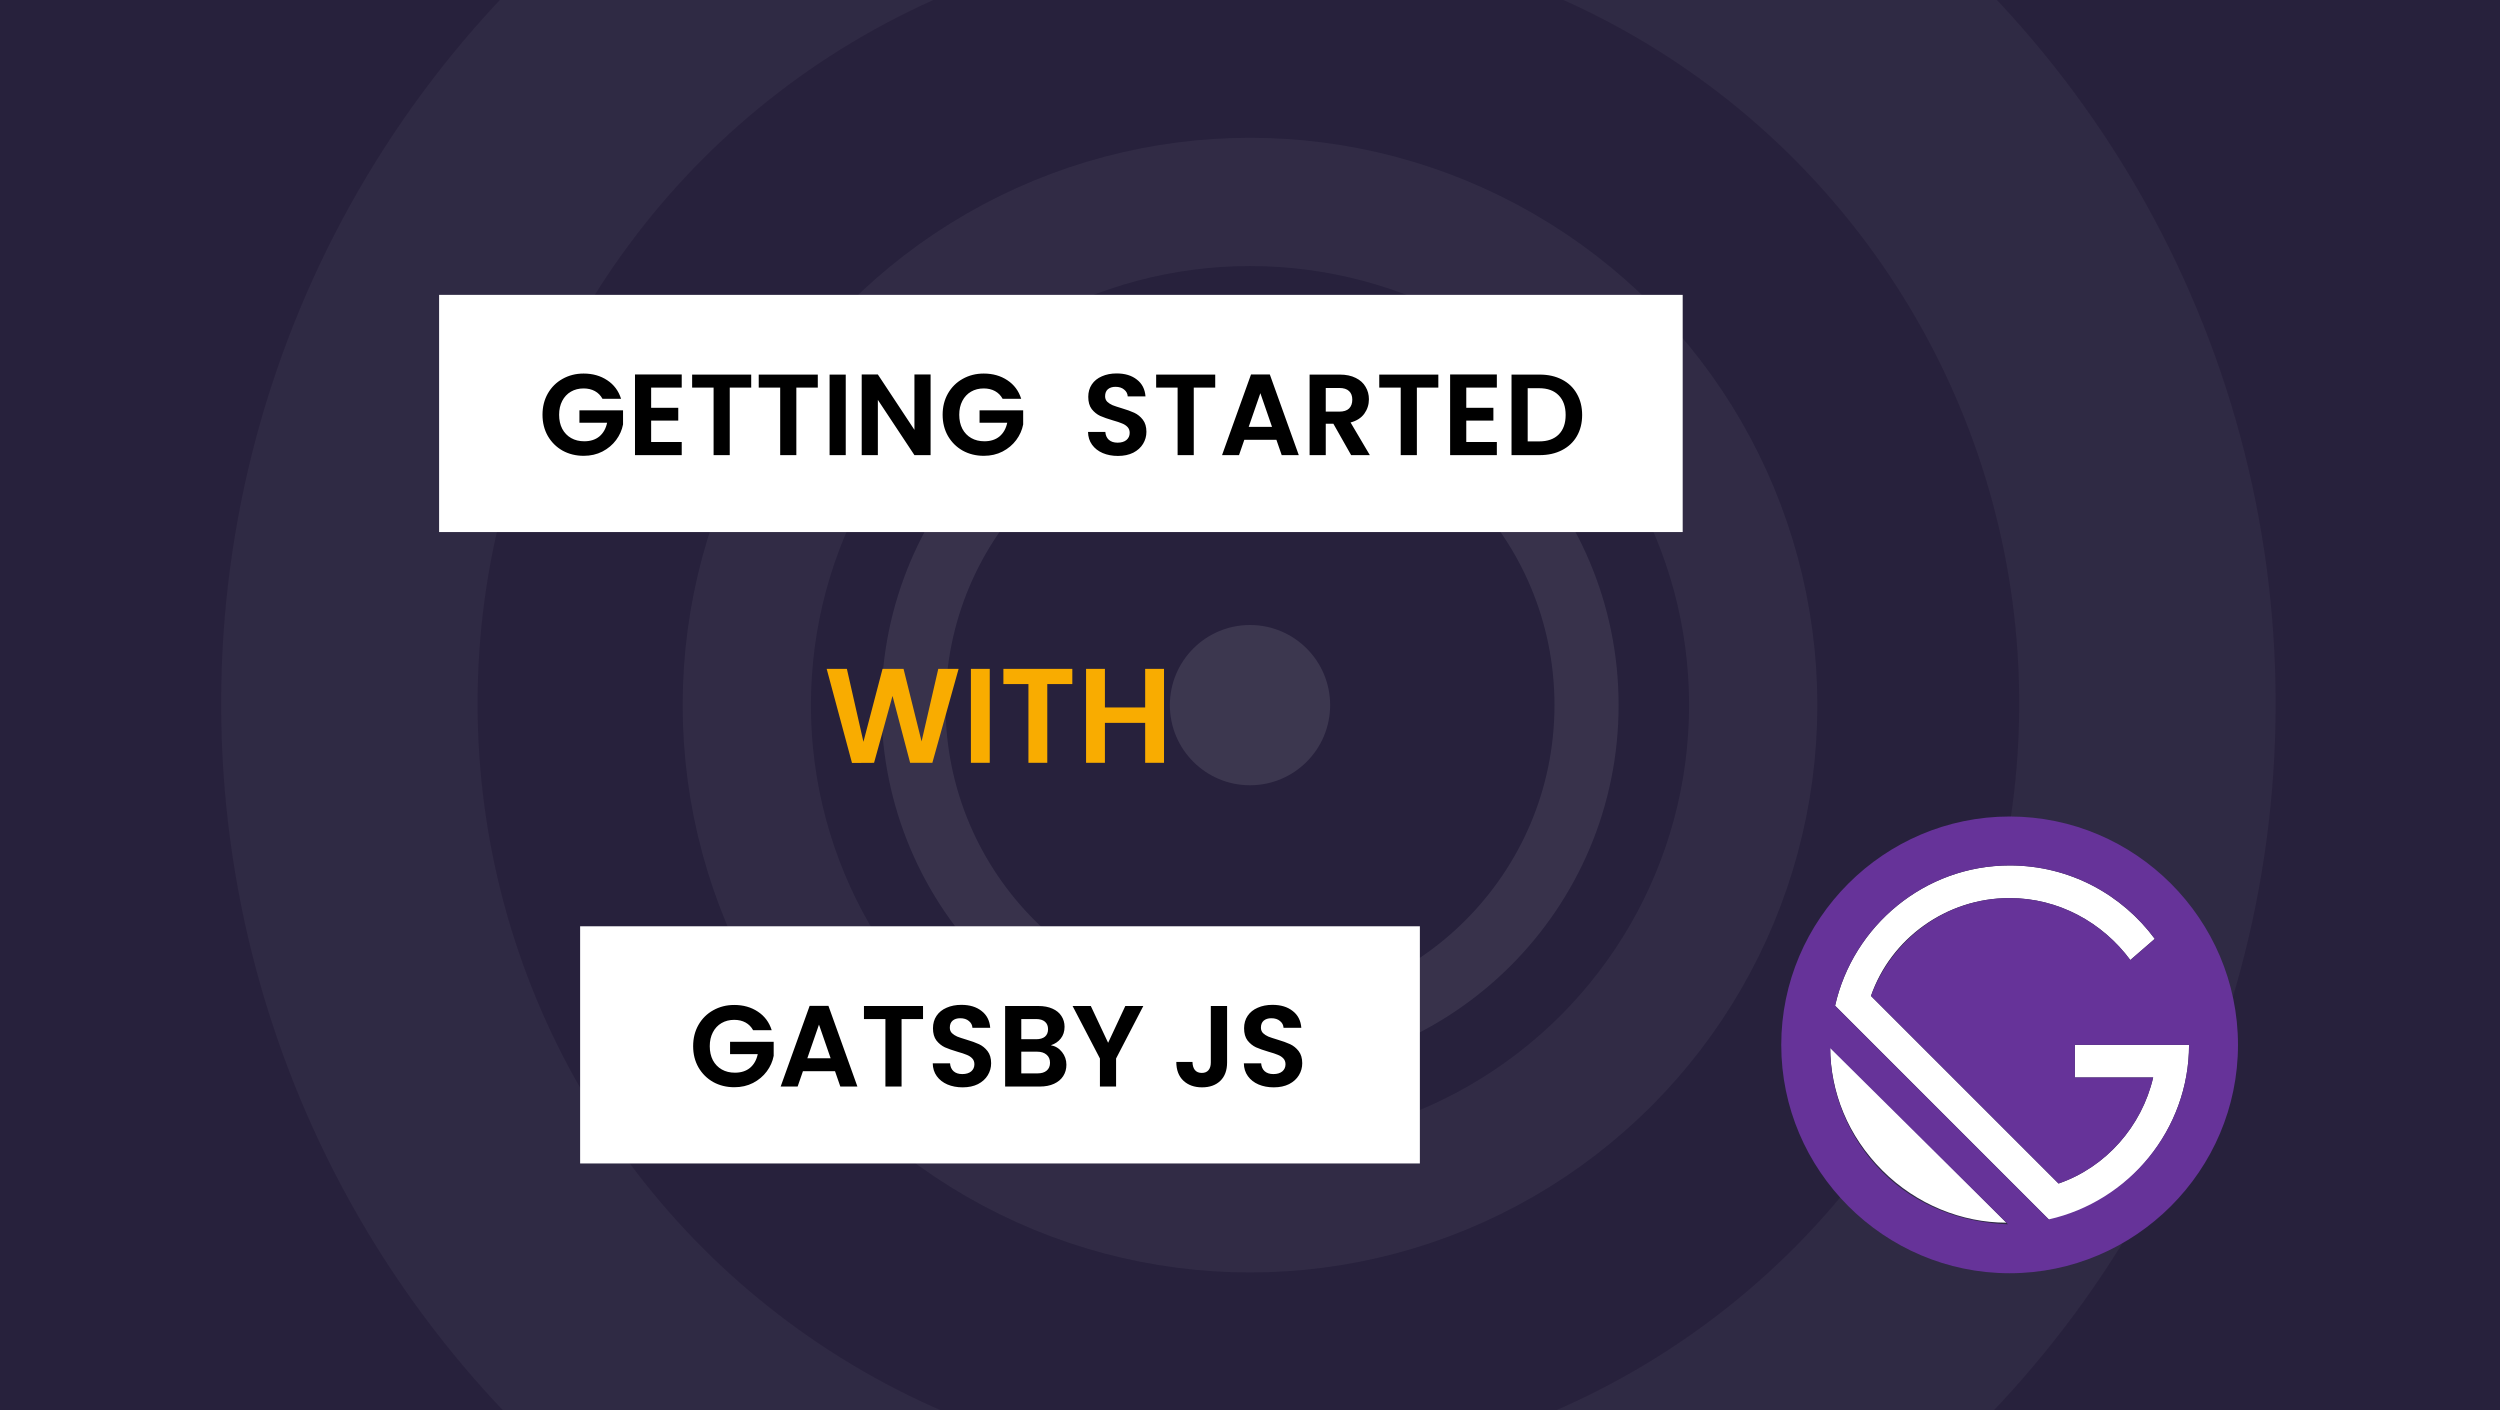 <svg width="780" height="440" viewBox="0 0 780 440" fill="none" xmlns="http://www.w3.org/2000/svg">
<rect x="0" y="0" width="780" height="440" fill="#808080" stroke="none"/>
<g clip-path="url(#clip0)">
<rect width="780" height="440" fill="#27213C"/>
<circle cx="390" cy="220" r="157" stroke="white" stroke-opacity="0.05" stroke-width="40"/>
<circle cx="389.5" cy="219.5" r="280.5" stroke="white" stroke-opacity="0.04" stroke-width="80"/>
<circle cx="390" cy="220" r="105" stroke="white" stroke-opacity="0.08" stroke-width="20"/>
<circle cx="390" cy="220" r="25" fill="white" fill-opacity="0.1"/>
<path d="M682.982 326H647.357V336.179H671.786C668.223 351.446 657.027 364.17 642.268 369.259L583.741 310.732C589.848 292.92 607.152 280.196 627 280.196C642.268 280.196 656.009 287.83 664.661 299.536L672.295 292.92C662.116 279.179 645.83 270.018 627 270.018C600.536 270.018 578.143 288.848 572.545 313.786L639.723 380.964C664.152 374.857 682.982 352.464 682.982 326ZM571.018 326.509C571.018 340.759 576.616 354.5 587.304 365.187C597.991 375.875 612.241 381.473 625.982 381.473L571.018 326.509Z" fill="white"/>
<path d="M627 254.75C587.813 254.75 555.75 286.813 555.75 326C555.75 365.188 587.813 397.25 627 397.25C666.188 397.25 698.25 365.188 698.25 326C698.25 286.813 666.188 254.75 627 254.75ZM587.304 365.696C576.616 355.009 571.018 340.759 571.018 327.018L626.491 381.982C612.241 381.473 597.991 376.384 587.304 365.696ZM639.214 380.455L572.545 313.786C578.143 288.848 600.536 270.018 627 270.018C645.83 270.018 662.116 279.179 672.295 292.92L664.661 299.536C656.009 287.83 642.268 280.196 627 280.196C607.152 280.196 590.357 292.92 583.741 310.732L642.268 369.259C657.027 364.17 668.223 351.446 671.786 336.179H647.357V326H682.982C682.982 352.464 664.152 374.857 639.214 380.455Z" fill="#663399"/>
<rect x="137" y="92" width="388" height="74" fill="white"/>
<rect x="181" y="289" width="262" height="74" fill="white"/>
<path d="M187.98 124.432C187.404 123.376 186.612 122.572 185.604 122.02C184.596 121.468 183.42 121.192 182.076 121.192C180.588 121.192 179.268 121.528 178.116 122.2C176.964 122.872 176.064 123.832 175.416 125.08C174.768 126.328 174.444 127.768 174.444 129.4C174.444 131.08 174.768 132.544 175.416 133.792C176.088 135.04 177.012 136 178.188 136.672C179.364 137.344 180.732 137.68 182.292 137.68C184.212 137.68 185.784 137.176 187.008 136.168C188.232 135.136 189.036 133.708 189.42 131.884H180.78V128.032H194.388V132.424C194.052 134.176 193.332 135.796 192.228 137.284C191.124 138.772 189.696 139.972 187.944 140.884C186.216 141.772 184.272 142.216 182.112 142.216C179.688 142.216 177.492 141.676 175.524 140.596C173.58 139.492 172.044 137.968 170.916 136.024C169.812 134.08 169.26 131.872 169.26 129.4C169.26 126.928 169.812 124.72 170.916 122.776C172.044 120.808 173.58 119.284 175.524 118.204C177.492 117.1 179.676 116.548 182.076 116.548C184.908 116.548 187.368 117.244 189.456 118.636C191.544 120.004 192.984 121.936 193.776 124.432H187.98ZM203.157 120.94V127.24H211.617V131.236H203.157V137.896H212.697V142H198.117V116.836H212.697V120.94H203.157ZM234.377 116.872V120.94H227.681V142H222.641V120.94H215.945V116.872H234.377ZM255.154 116.872V120.94H248.458V142H243.418V120.94H236.722V116.872H255.154ZM263.872 116.872V142H258.832V116.872H263.872ZM290.343 142H285.303L273.891 124.756V142H268.851V116.836H273.891L285.303 134.116V116.836H290.343V142ZM312.82 124.432C312.244 123.376 311.452 122.572 310.444 122.02C309.436 121.468 308.26 121.192 306.916 121.192C305.428 121.192 304.108 121.528 302.956 122.2C301.804 122.872 300.904 123.832 300.256 125.08C299.608 126.328 299.284 127.768 299.284 129.4C299.284 131.08 299.608 132.544 300.256 133.792C300.928 135.04 301.852 136 303.028 136.672C304.204 137.344 305.572 137.68 307.132 137.68C309.052 137.68 310.624 137.176 311.848 136.168C313.072 135.136 313.876 133.708 314.26 131.884H305.62V128.032H319.228V132.424C318.892 134.176 318.172 135.796 317.068 137.284C315.964 138.772 314.536 139.972 312.784 140.884C311.056 141.772 309.112 142.216 306.952 142.216C304.528 142.216 302.332 141.676 300.364 140.596C298.42 139.492 296.884 137.968 295.756 136.024C294.652 134.08 294.1 131.872 294.1 129.4C294.1 126.928 294.652 124.72 295.756 122.776C296.884 120.808 298.42 119.284 300.364 118.204C302.332 117.1 304.516 116.548 306.916 116.548C309.748 116.548 312.208 117.244 314.296 118.636C316.384 120.004 317.824 121.936 318.616 124.432H312.82ZM348.789 142.252C347.037 142.252 345.453 141.952 344.037 141.352C342.645 140.752 341.541 139.888 340.725 138.76C339.909 137.632 339.489 136.3 339.465 134.764H344.865C344.937 135.796 345.297 136.612 345.945 137.212C346.617 137.812 347.529 138.112 348.681 138.112C349.857 138.112 350.781 137.836 351.453 137.284C352.125 136.708 352.461 135.964 352.461 135.052C352.461 134.308 352.233 133.696 351.777 133.216C351.321 132.736 350.745 132.364 350.049 132.1C349.377 131.812 348.441 131.5 347.241 131.164C345.609 130.684 344.277 130.216 343.245 129.76C342.237 129.28 341.361 128.572 340.617 127.636C339.897 126.676 339.537 125.404 339.537 123.82C339.537 122.332 339.909 121.036 340.653 119.932C341.397 118.828 342.441 117.988 343.785 117.412C345.129 116.812 346.665 116.512 348.393 116.512C350.985 116.512 353.085 117.148 354.693 118.42C356.325 119.668 357.225 121.42 357.393 123.676H351.849C351.801 122.812 351.429 122.104 350.733 121.552C350.061 120.976 349.161 120.688 348.033 120.688C347.049 120.688 346.257 120.94 345.657 121.444C345.081 121.948 344.793 122.68 344.793 123.64C344.793 124.312 345.009 124.876 345.441 125.332C345.897 125.764 346.449 126.124 347.097 126.412C347.769 126.676 348.705 126.988 349.905 127.348C351.537 127.828 352.869 128.308 353.901 128.788C354.933 129.268 355.821 129.988 356.565 130.948C357.309 131.908 357.681 133.168 357.681 134.728C357.681 136.072 357.333 137.32 356.637 138.472C355.941 139.624 354.921 140.548 353.577 141.244C352.233 141.916 350.637 142.252 348.789 142.252ZM379.15 116.872V120.94H372.454V142H367.414V120.94H360.718V116.872H379.15ZM398.236 137.212H388.228L386.572 142H381.28L390.316 116.836H396.184L405.22 142H399.892L398.236 137.212ZM396.868 133.18L393.232 122.668L389.596 133.18H396.868ZM421.557 142L416.013 132.208H413.637V142H408.597V116.872H418.029C419.973 116.872 421.629 117.22 422.997 117.916C424.365 118.588 425.385 119.512 426.057 120.688C426.753 121.84 427.101 123.136 427.101 124.576C427.101 126.232 426.621 127.732 425.661 129.076C424.701 130.396 423.273 131.308 421.377 131.812L427.389 142H421.557ZM413.637 128.428H417.849C419.217 128.428 420.237 128.104 420.909 127.456C421.581 126.784 421.917 125.86 421.917 124.684C421.917 123.532 421.581 122.644 420.909 122.02C420.237 121.372 419.217 121.048 417.849 121.048H413.637V128.428ZM448.76 116.872V120.94H442.064V142H437.024V120.94H430.328V116.872H448.76ZM457.477 120.94V127.24H465.937V131.236H457.477V137.896H467.017V142H452.437V116.836H467.017V120.94H457.477ZM480.381 116.872C483.021 116.872 485.337 117.388 487.329 118.42C489.345 119.452 490.893 120.928 491.973 122.848C493.077 124.744 493.629 126.952 493.629 129.472C493.629 131.992 493.077 134.2 491.973 136.096C490.893 137.968 489.345 139.42 487.329 140.452C485.337 141.484 483.021 142 480.381 142H471.597V116.872H480.381ZM480.201 137.716C482.841 137.716 484.881 136.996 486.321 135.556C487.761 134.116 488.481 132.088 488.481 129.472C488.481 126.856 487.761 124.816 486.321 123.352C484.881 121.864 482.841 121.12 480.201 121.12H476.637V137.716H480.201Z" fill="black"/>
<path d="M299.084 208.684L290.894 238H283.964L278.462 217.126L272.708 238L265.82 238.042L257.924 208.684H264.224L269.39 231.448L275.354 208.684H281.906L287.534 231.322L292.742 208.684H299.084ZM308.803 208.684V238H302.923V208.684H308.803ZM334.563 208.684V213.43H326.751V238H320.871V213.43H313.059V208.684H334.563ZM363.171 208.684V238H357.291V225.526H344.733V238H338.853V208.684H344.733V220.738H357.291V208.684H363.171Z" fill="#F9AC00"/>
<path d="M234.98 321.432C234.404 320.376 233.612 319.572 232.604 319.02C231.596 318.468 230.42 318.192 229.076 318.192C227.588 318.192 226.268 318.528 225.116 319.2C223.964 319.872 223.064 320.832 222.416 322.08C221.768 323.328 221.444 324.768 221.444 326.4C221.444 328.08 221.768 329.544 222.416 330.792C223.088 332.04 224.012 333 225.188 333.672C226.364 334.344 227.732 334.68 229.292 334.68C231.212 334.68 232.784 334.176 234.008 333.168C235.232 332.136 236.036 330.708 236.42 328.884H227.78V325.032H241.388V329.424C241.052 331.176 240.332 332.796 239.228 334.284C238.124 335.772 236.696 336.972 234.944 337.884C233.216 338.772 231.272 339.216 229.112 339.216C226.688 339.216 224.492 338.676 222.524 337.596C220.58 336.492 219.044 334.968 217.916 333.024C216.812 331.08 216.26 328.872 216.26 326.4C216.26 323.928 216.812 321.72 217.916 319.776C219.044 317.808 220.58 316.284 222.524 315.204C224.492 314.1 226.676 313.548 229.076 313.548C231.908 313.548 234.368 314.244 236.456 315.636C238.544 317.004 239.984 318.936 240.776 321.432H234.98ZM260.525 334.212H250.517L248.861 339H243.569L252.605 313.836H258.473L267.509 339H262.181L260.525 334.212ZM259.157 330.18L255.521 319.668L251.885 330.18H259.157ZM287.986 313.872V317.94H281.29V339H276.25V317.94H269.554V313.872H287.986ZM300.34 339.252C298.588 339.252 297.004 338.952 295.588 338.352C294.196 337.752 293.092 336.888 292.276 335.76C291.46 334.632 291.04 333.3 291.016 331.764H296.416C296.488 332.796 296.848 333.612 297.496 334.212C298.168 334.812 299.08 335.112 300.232 335.112C301.408 335.112 302.332 334.836 303.004 334.284C303.676 333.708 304.012 332.964 304.012 332.052C304.012 331.308 303.784 330.696 303.328 330.216C302.872 329.736 302.296 329.364 301.6 329.1C300.928 328.812 299.992 328.5 298.792 328.164C297.16 327.684 295.828 327.216 294.796 326.76C293.788 326.28 292.912 325.572 292.168 324.636C291.448 323.676 291.088 322.404 291.088 320.82C291.088 319.332 291.46 318.036 292.204 316.932C292.948 315.828 293.992 314.988 295.336 314.412C296.68 313.812 298.216 313.512 299.944 313.512C302.536 313.512 304.636 314.148 306.244 315.42C307.876 316.668 308.776 318.42 308.944 320.676H303.4C303.352 319.812 302.98 319.104 302.284 318.552C301.612 317.976 300.712 317.688 299.584 317.688C298.6 317.688 297.808 317.94 297.208 318.444C296.632 318.948 296.344 319.68 296.344 320.64C296.344 321.312 296.56 321.876 296.992 322.332C297.448 322.764 298 323.124 298.648 323.412C299.32 323.676 300.256 323.988 301.456 324.348C303.088 324.828 304.42 325.308 305.452 325.788C306.484 326.268 307.372 326.988 308.116 327.948C308.86 328.908 309.232 330.168 309.232 331.728C309.232 333.072 308.884 334.32 308.188 335.472C307.492 336.624 306.472 337.548 305.128 338.244C303.784 338.916 302.188 339.252 300.34 339.252ZM327.857 326.112C329.273 326.376 330.437 327.084 331.349 328.236C332.261 329.388 332.717 330.708 332.717 332.196C332.717 333.54 332.381 334.728 331.709 335.76C331.061 336.768 330.113 337.56 328.865 338.136C327.617 338.712 326.141 339 324.437 339H313.601V313.872H323.969C325.673 313.872 327.137 314.148 328.361 314.7C329.609 315.252 330.545 316.02 331.169 317.004C331.817 317.988 332.141 319.104 332.141 320.352C332.141 321.816 331.745 323.04 330.953 324.024C330.185 325.008 329.153 325.704 327.857 326.112ZM318.641 324.24H323.249C324.449 324.24 325.373 323.976 326.021 323.448C326.669 322.896 326.993 322.116 326.993 321.108C326.993 320.1 326.669 319.32 326.021 318.768C325.373 318.216 324.449 317.94 323.249 317.94H318.641V324.24ZM323.717 334.896C324.941 334.896 325.889 334.608 326.561 334.032C327.257 333.456 327.605 332.64 327.605 331.584C327.605 330.504 327.245 329.664 326.525 329.064C325.805 328.44 324.833 328.128 323.609 328.128H318.641V334.896H323.717ZM356.714 313.872L348.218 330.252V339H343.178V330.252L334.646 313.872H340.334L345.734 325.356L351.098 313.872H356.714ZM382.851 313.872V331.512C382.851 333.96 382.143 335.868 380.727 337.236C379.311 338.58 377.415 339.252 375.039 339.252C372.639 339.252 370.695 338.556 369.207 337.164C367.743 335.772 367.011 333.828 367.011 331.332H372.051C372.075 332.412 372.327 333.252 372.807 333.852C373.311 334.452 374.031 334.752 374.967 334.752C375.879 334.752 376.575 334.464 377.055 333.888C377.535 333.312 377.775 332.52 377.775 331.512V313.872H382.851ZM397.406 339.252C395.654 339.252 394.07 338.952 392.654 338.352C391.262 337.752 390.158 336.888 389.342 335.76C388.526 334.632 388.106 333.3 388.082 331.764H393.482C393.554 332.796 393.914 333.612 394.562 334.212C395.234 334.812 396.146 335.112 397.298 335.112C398.474 335.112 399.398 334.836 400.07 334.284C400.742 333.708 401.078 332.964 401.078 332.052C401.078 331.308 400.85 330.696 400.394 330.216C399.938 329.736 399.362 329.364 398.666 329.1C397.994 328.812 397.058 328.5 395.858 328.164C394.226 327.684 392.894 327.216 391.862 326.76C390.854 326.28 389.978 325.572 389.234 324.636C388.514 323.676 388.154 322.404 388.154 320.82C388.154 319.332 388.526 318.036 389.27 316.932C390.014 315.828 391.058 314.988 392.402 314.412C393.746 313.812 395.282 313.512 397.01 313.512C399.602 313.512 401.702 314.148 403.31 315.42C404.942 316.668 405.842 318.42 406.01 320.676H400.466C400.418 319.812 400.046 319.104 399.35 318.552C398.678 317.976 397.778 317.688 396.65 317.688C395.666 317.688 394.874 317.94 394.274 318.444C393.698 318.948 393.41 319.68 393.41 320.64C393.41 321.312 393.626 321.876 394.058 322.332C394.514 322.764 395.066 323.124 395.714 323.412C396.386 323.676 397.322 323.988 398.522 324.348C400.154 324.828 401.486 325.308 402.518 325.788C403.55 326.268 404.438 326.988 405.182 327.948C405.926 328.908 406.298 330.168 406.298 331.728C406.298 333.072 405.95 334.32 405.254 335.472C404.558 336.624 403.538 337.548 402.194 338.244C400.85 338.916 399.254 339.252 397.406 339.252Z" fill="black"/>
</g>
<defs>
<clipPath id="clip0">
<rect width="780" height="440" fill="white"/>
</clipPath>
</defs>
</svg>
